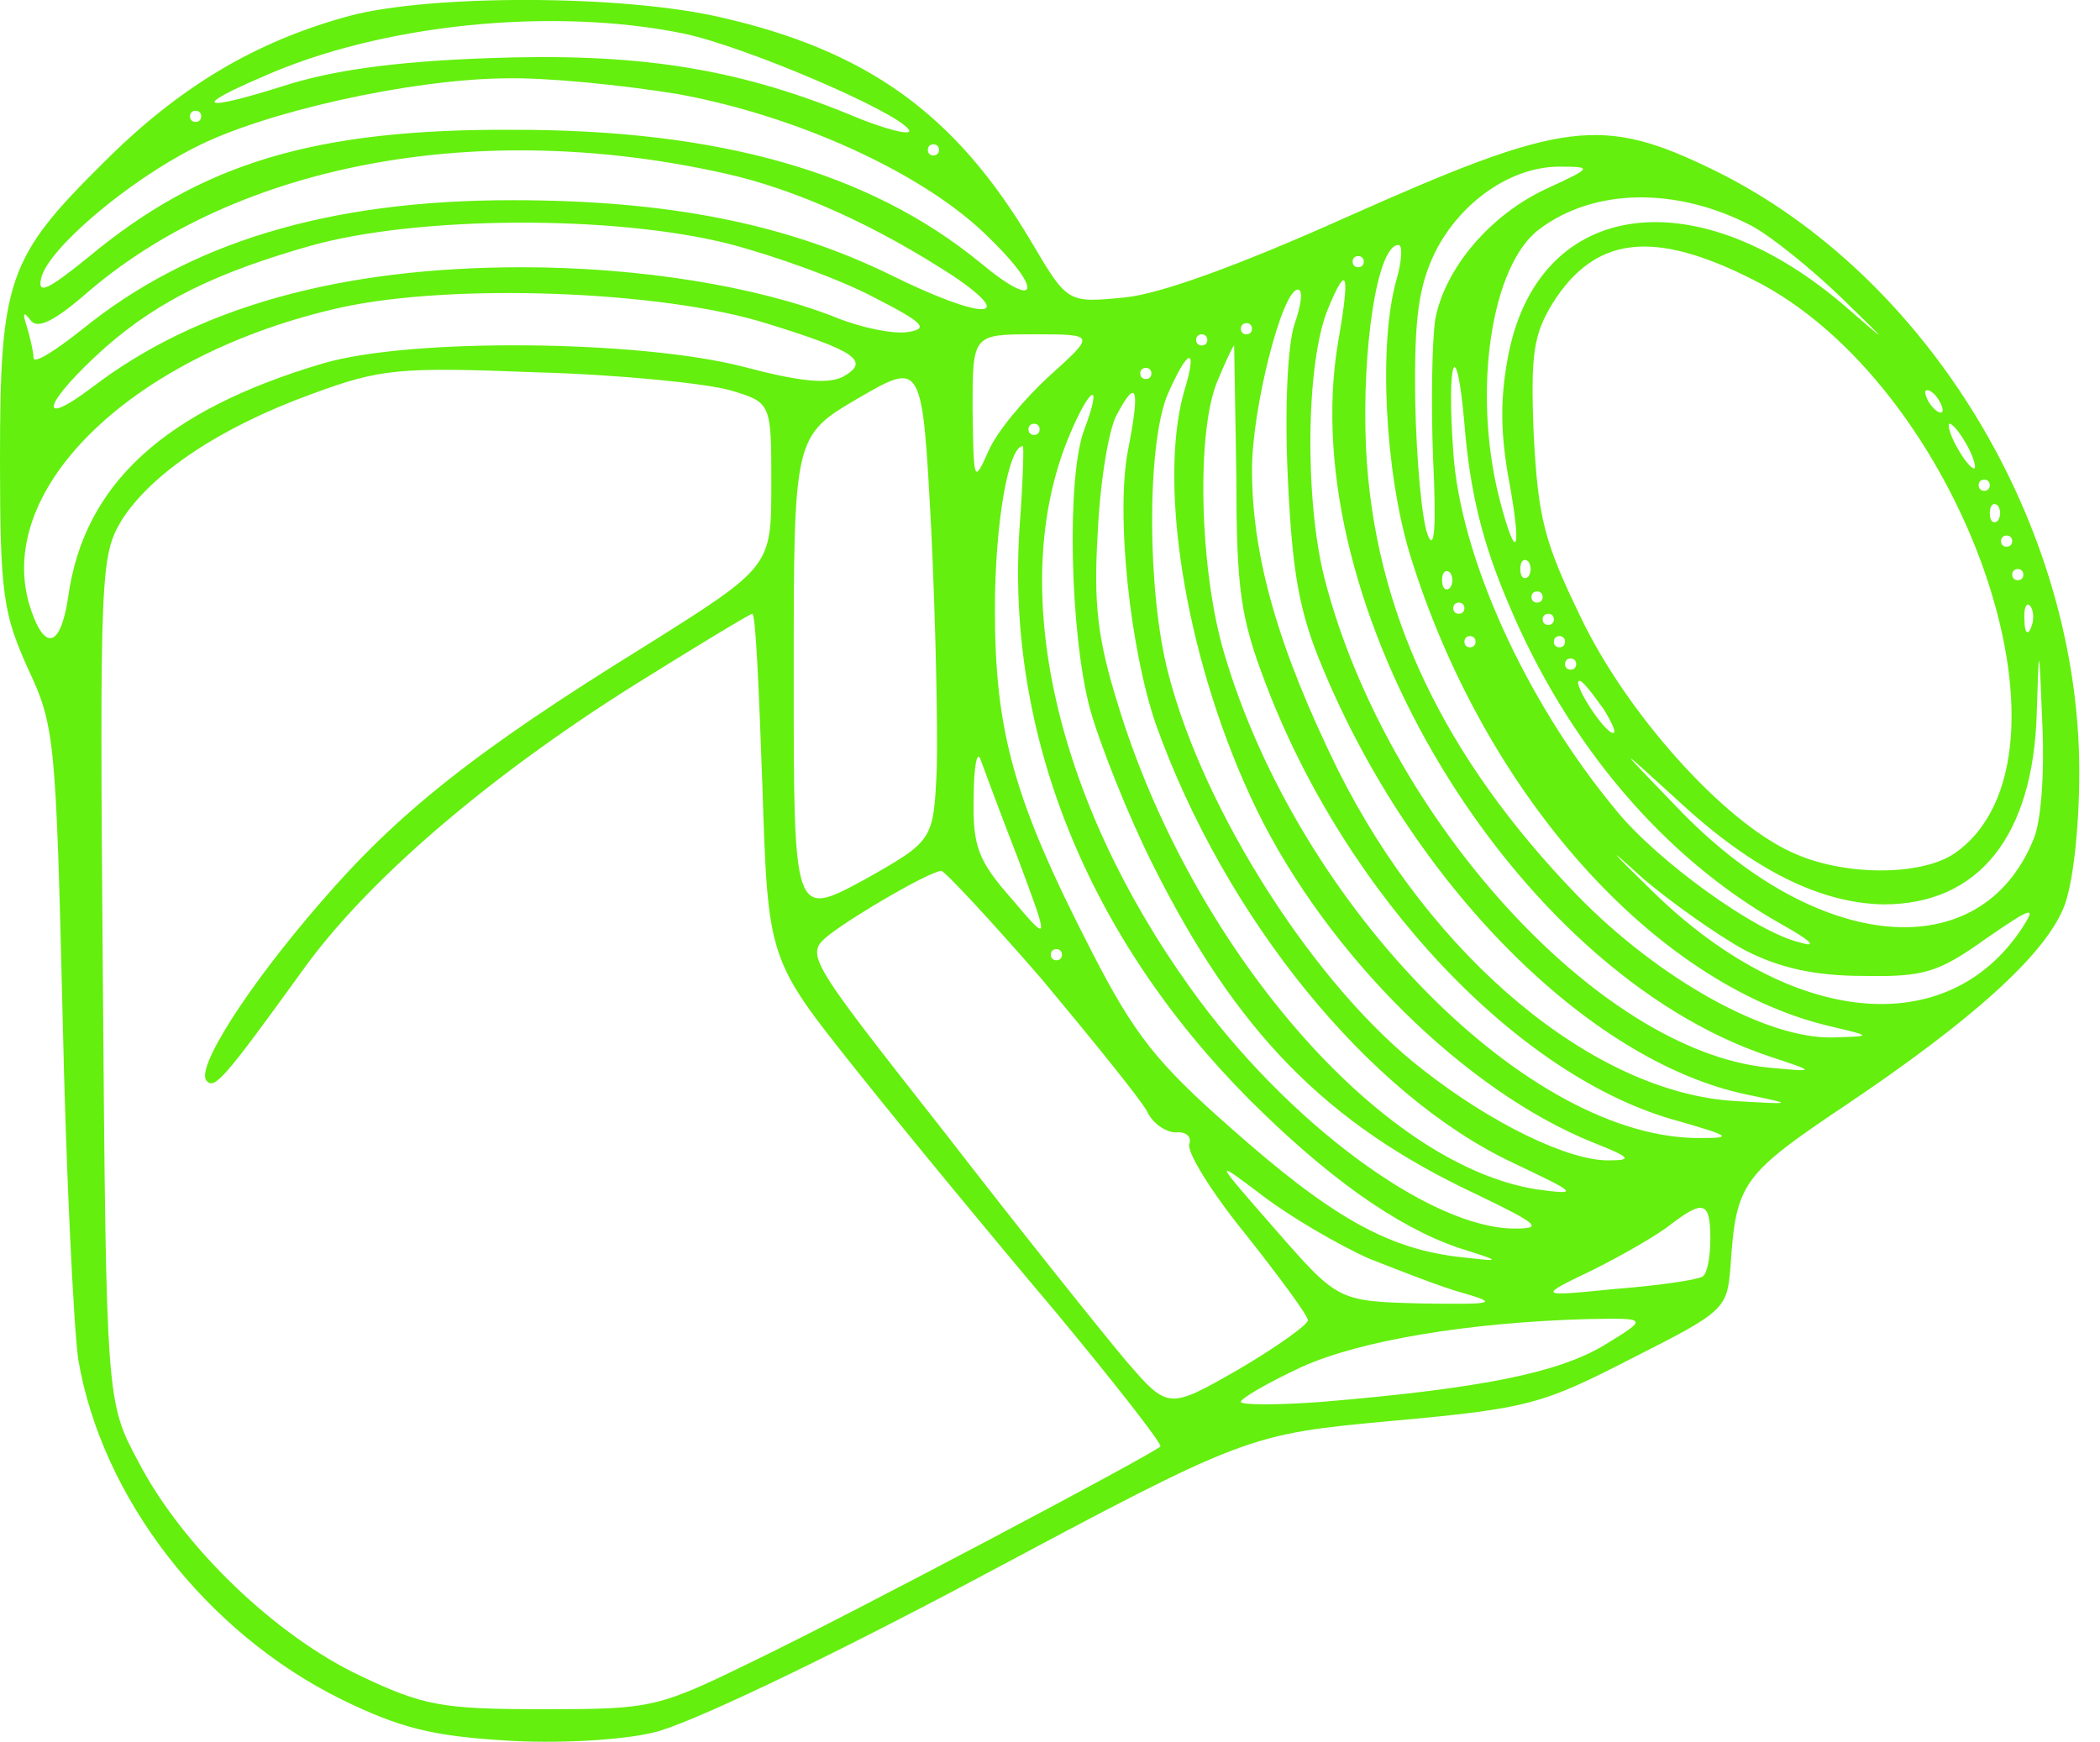 <svg width="47" height="39" viewBox="0 0 47 39" fill="none" xmlns="http://www.w3.org/2000/svg">
<path d="M7.831 0.353C5.704 0.928 4.003 1.954 2.327 3.63C0.175 5.757 0 6.257 0 10.285C0 13.313 0.075 13.738 0.625 14.964C1.226 16.24 1.251 16.54 1.401 22.72C1.476 26.248 1.651 29.725 1.751 30.426C2.277 33.528 4.604 36.531 7.631 38.032C8.957 38.682 9.682 38.857 11.309 38.957C12.409 39.032 13.886 38.957 14.611 38.782C15.337 38.632 18.439 37.156 21.917 35.304C27.921 32.102 27.921 32.102 31.174 31.802C34.226 31.527 34.526 31.427 36.528 30.401C38.605 29.35 38.655 29.3 38.73 28.349C38.855 26.473 38.98 26.298 41.332 24.721C44.159 22.82 45.76 21.369 46.185 20.318C46.386 19.843 46.536 18.592 46.536 17.266C46.536 11.761 43.158 6.182 38.404 3.83C35.852 2.579 35.027 2.68 30.148 4.856C27.746 5.932 25.97 6.582 25.169 6.658C23.893 6.783 23.893 6.783 23.093 5.432C21.391 2.554 19.415 1.128 16.087 0.378C13.886 -0.123 9.632 -0.123 7.831 0.353ZM15.312 0.753C16.713 1.053 20.09 2.504 20.341 2.905C20.441 3.055 19.815 2.905 18.99 2.554C16.413 1.504 14.211 1.178 10.883 1.303C8.807 1.379 7.406 1.579 6.33 1.929C4.503 2.504 4.278 2.404 5.854 1.729C8.532 0.528 12.384 0.153 15.312 0.753ZM15.162 2.104C17.789 2.579 20.566 3.83 22.017 5.206C23.368 6.482 23.293 7.008 21.942 5.882C19.465 3.855 16.112 2.905 11.509 2.905C7.03 2.88 4.503 3.655 1.977 5.757C1.051 6.507 0.826 6.608 0.926 6.207C1.101 5.557 2.827 4.081 4.353 3.305C5.905 2.504 9.182 1.779 11.284 1.754C12.209 1.729 13.936 1.904 15.162 2.104ZM4.503 2.604C4.503 2.68 4.453 2.73 4.378 2.73C4.303 2.73 4.253 2.68 4.253 2.604C4.253 2.529 4.303 2.479 4.378 2.479C4.453 2.479 4.503 2.529 4.503 2.604ZM16.212 3.88C17.814 4.231 19.615 5.056 21.341 6.182C22.817 7.183 21.967 7.158 19.94 6.157C17.588 5.006 14.961 4.481 11.459 4.481C7.331 4.481 4.228 5.432 1.826 7.383C1.226 7.858 0.751 8.159 0.751 8.009C0.751 7.883 0.676 7.558 0.6 7.308C0.5 7.008 0.525 6.958 0.676 7.158C0.826 7.383 1.201 7.208 2.002 6.507C5.354 3.655 10.733 2.654 16.212 3.88ZM21.016 3.355C21.016 3.43 20.966 3.48 20.891 3.48C20.816 3.48 20.766 3.43 20.766 3.355C20.766 3.28 20.816 3.23 20.891 3.23C20.966 3.23 21.016 3.28 21.016 3.355ZM34.652 4.206C33.376 4.781 32.35 5.982 32.125 7.133C32.05 7.608 32.025 9.034 32.075 10.285C32.15 11.862 32.1 12.362 31.95 11.962C31.824 11.636 31.699 10.285 31.674 8.984C31.649 7.108 31.749 6.407 32.125 5.632C32.7 4.506 33.826 3.73 34.902 3.73C35.652 3.73 35.627 3.755 34.652 4.206ZM39.205 5.056C39.63 5.282 40.531 6.007 41.207 6.658C42.282 7.708 42.307 7.733 41.357 6.908C38.004 3.981 34.502 4.431 33.776 7.858C33.576 8.834 33.576 9.61 33.751 10.636C34.076 12.362 33.951 12.687 33.551 11.136C32.95 8.734 33.376 5.932 34.451 5.131C35.677 4.206 37.529 4.181 39.205 5.056ZM16.312 5.457C17.363 5.732 18.814 6.257 19.565 6.658C20.691 7.233 20.791 7.358 20.316 7.433C19.99 7.483 19.265 7.333 18.714 7.108C16.938 6.407 14.311 5.982 11.684 5.982C7.606 5.982 4.403 6.883 2.077 8.659C0.751 9.66 1.001 8.984 2.377 7.758C3.553 6.733 4.829 6.107 6.93 5.507C9.307 4.831 13.736 4.806 16.312 5.457ZM31.249 6.282C30.849 7.708 30.999 10.561 31.549 12.387C33.2 17.766 37.028 22.044 40.956 22.97C41.907 23.195 41.907 23.195 41.032 23.22C39.555 23.27 37.129 21.919 35.302 20.043C32.3 16.941 30.749 13.663 30.573 10.035C30.473 7.808 30.824 5.482 31.299 5.482C31.399 5.482 31.374 5.857 31.249 6.282ZM39.23 6.257C43.884 8.584 46.836 16.915 43.759 19.092C43.008 19.617 41.232 19.617 40.081 19.067C38.555 18.366 36.403 15.965 35.377 13.813C34.551 12.112 34.426 11.586 34.326 9.735C34.251 7.909 34.326 7.483 34.752 6.783C35.702 5.282 37.003 5.131 39.23 6.257ZM30.523 5.857C30.523 5.932 30.473 5.982 30.398 5.982C30.323 5.982 30.273 5.932 30.273 5.857C30.273 5.782 30.323 5.732 30.398 5.732C30.473 5.732 30.523 5.782 30.523 5.857ZM29.948 7.658C28.947 13.563 33.876 21.744 39.605 23.646C40.656 23.996 40.656 23.996 39.58 23.896C35.778 23.52 31.024 18.291 29.648 12.962C29.197 11.211 29.222 8.109 29.723 6.908C30.148 5.882 30.223 6.082 29.948 7.658ZM17.138 7.233C19.165 7.858 19.49 8.084 18.864 8.434C18.514 8.609 17.864 8.534 16.638 8.209C14.311 7.608 9.182 7.558 7.231 8.134C3.678 9.184 1.876 10.836 1.526 13.363C1.351 14.539 0.976 14.589 0.65 13.513C-0.1 10.886 3.027 7.909 7.631 6.883C10.133 6.332 14.811 6.507 17.138 7.233ZM28.972 7.258C28.822 7.708 28.747 9.109 28.822 10.686C28.922 12.812 29.072 13.688 29.598 14.939C31.599 19.768 35.527 23.746 39.08 24.496C40.156 24.721 40.156 24.721 38.855 24.646C35.677 24.471 32.05 21.444 29.948 17.241C28.622 14.539 28.021 12.487 28.021 10.511C28.021 9.134 28.697 6.482 29.047 6.482C29.172 6.482 29.122 6.833 28.972 7.258ZM28.021 7.358C28.021 7.433 27.971 7.483 27.896 7.483C27.821 7.483 27.771 7.433 27.771 7.358C27.771 7.283 27.821 7.233 27.896 7.233C27.971 7.233 28.021 7.283 28.021 7.358ZM23.493 8.409C22.918 8.934 22.292 9.685 22.117 10.11C21.792 10.836 21.792 10.786 21.767 9.159C21.767 7.483 21.767 7.483 23.143 7.483C24.519 7.483 24.519 7.483 23.493 8.409ZM27.021 7.608C27.021 7.683 26.971 7.733 26.896 7.733C26.821 7.733 26.77 7.683 26.77 7.608C26.77 7.533 26.821 7.483 26.896 7.483C26.971 7.483 27.021 7.533 27.021 7.608ZM33.751 13.488C35.077 16.665 37.254 19.217 39.881 20.693C40.556 21.069 40.681 21.219 40.281 21.094C39.305 20.869 37.078 19.267 36.153 18.116C34.126 15.665 32.675 12.437 32.525 10.11C32.375 8.009 32.6 7.458 32.775 9.485C32.9 11.011 33.175 12.137 33.751 13.488ZM27.671 10.686C27.671 13.213 27.771 13.838 28.322 15.289C30.123 20.043 34.001 24.146 37.579 25.097C38.705 25.422 38.78 25.472 38.104 25.472C34.251 25.547 29.072 20.318 27.396 14.614C26.846 12.762 26.77 9.66 27.246 8.534C27.421 8.109 27.596 7.733 27.621 7.733C27.621 7.733 27.646 9.059 27.671 10.686ZM20.966 17.216C20.891 18.817 20.891 18.817 19.34 19.693C17.764 20.543 17.764 20.543 17.764 15.139C17.764 9.76 17.764 9.76 19.215 8.909C20.641 8.084 20.641 8.084 20.841 11.836C20.941 13.913 20.991 16.34 20.966 17.216ZM26.495 8.784C25.895 10.961 26.595 14.964 28.122 18.116C29.723 21.394 32.8 24.421 35.652 25.572C36.478 25.897 36.553 25.972 36.028 25.972C35.127 25.997 33.376 25.147 31.849 23.946C29.473 22.119 26.946 18.191 26.145 15.064C25.67 13.238 25.67 9.985 26.12 8.859C26.595 7.758 26.821 7.733 26.495 8.784ZM16.337 8.734C17.263 9.009 17.263 9.009 17.263 10.836C17.263 12.687 17.263 12.687 14.436 14.463C10.633 16.815 8.907 18.191 7.181 20.193C5.529 22.094 4.353 23.946 4.629 24.196C4.804 24.396 5.054 24.096 6.755 21.744C8.181 19.743 10.883 17.416 14.186 15.339C15.587 14.464 16.788 13.738 16.838 13.738C16.913 13.738 16.988 15.464 17.063 17.591C17.188 21.469 17.188 21.469 19.14 23.921C20.215 25.272 22.217 27.699 23.593 29.325C24.944 30.951 26.02 32.327 25.97 32.377C25.795 32.552 19.04 36.13 16.913 37.156C14.711 38.232 14.611 38.257 12.159 38.257C9.883 38.257 9.482 38.182 8.056 37.506C6.155 36.605 4.078 34.604 3.102 32.728C2.377 31.377 2.377 31.377 2.302 21.919C2.227 12.737 2.252 12.437 2.727 11.636C3.403 10.586 4.929 9.56 7.005 8.809C8.507 8.259 8.907 8.209 12.009 8.334C13.861 8.384 15.812 8.584 16.337 8.734ZM25.77 8.359C25.77 8.434 25.72 8.484 25.645 8.484C25.57 8.484 25.52 8.434 25.52 8.359C25.52 8.284 25.57 8.234 25.645 8.234C25.72 8.234 25.77 8.284 25.77 8.359ZM24.269 9.61C23.868 10.661 23.943 14.163 24.394 15.865C24.619 16.665 25.244 18.241 25.795 19.342C27.671 23.095 29.673 25.147 33.025 26.723C34.426 27.398 34.551 27.499 33.901 27.499C32 27.499 28.772 25.097 26.645 22.119C23.593 17.866 22.542 13.113 23.918 9.785C24.394 8.634 24.694 8.484 24.269 9.61ZM25.244 10.085C24.969 11.536 25.294 14.539 25.87 16.215C27.421 20.543 30.623 24.496 33.851 26.022C35.327 26.723 35.352 26.748 34.401 26.623C30.874 26.073 26.671 21.194 25.019 15.764C24.569 14.313 24.469 13.538 24.569 11.912C24.619 10.786 24.819 9.585 24.994 9.285C25.445 8.434 25.52 8.684 25.244 10.085ZM43.408 8.984C43.483 9.109 43.508 9.235 43.433 9.235C43.358 9.235 43.233 9.109 43.158 8.984C43.083 8.834 43.058 8.734 43.133 8.734C43.208 8.734 43.333 8.834 43.408 8.984ZM23.268 9.61C23.268 9.685 23.218 9.735 23.143 9.735C23.068 9.735 23.018 9.685 23.018 9.61C23.018 9.535 23.068 9.485 23.143 9.485C23.218 9.485 23.268 9.535 23.268 9.61ZM44.034 9.985C44.184 10.26 44.234 10.486 44.184 10.486C44.109 10.486 43.934 10.26 43.784 9.985C43.633 9.71 43.583 9.485 43.633 9.485C43.709 9.485 43.884 9.71 44.034 9.985ZM22.817 11.836C22.517 16.44 24.344 20.968 27.946 24.596C29.698 26.348 31.249 27.448 32.625 27.924C33.651 28.249 33.651 28.249 32.575 28.124C31.024 27.924 29.773 27.223 27.546 25.247C25.895 23.796 25.395 23.17 24.444 21.319C22.692 17.916 22.267 16.39 22.267 13.638C22.267 11.736 22.567 9.985 22.893 9.985C22.918 9.985 22.893 10.811 22.817 11.836ZM44.534 10.861C44.534 10.936 44.484 10.986 44.409 10.986C44.334 10.986 44.284 10.936 44.284 10.861C44.284 10.786 44.334 10.736 44.409 10.736C44.484 10.736 44.534 10.786 44.534 10.861ZM44.709 11.661C44.609 11.736 44.534 11.661 44.534 11.486C44.534 11.311 44.609 11.236 44.709 11.311C44.784 11.411 44.784 11.561 44.709 11.661ZM45.035 12.112C45.035 12.187 44.984 12.237 44.91 12.237C44.834 12.237 44.784 12.187 44.784 12.112C44.784 12.037 44.834 11.987 44.91 11.987C44.984 11.987 45.035 12.037 45.035 12.112ZM34.201 12.912C34.101 12.987 34.026 12.912 34.026 12.737C34.026 12.562 34.101 12.487 34.201 12.562C34.276 12.662 34.276 12.812 34.201 12.912ZM32.45 13.163C32.35 13.238 32.275 13.163 32.275 12.987C32.275 12.812 32.35 12.737 32.45 12.812C32.525 12.912 32.525 13.062 32.45 13.163ZM45.285 12.862C45.285 12.937 45.235 12.987 45.16 12.987C45.085 12.987 45.035 12.937 45.035 12.862C45.035 12.787 45.085 12.737 45.16 12.737C45.235 12.737 45.285 12.787 45.285 12.862ZM34.526 13.363C34.526 13.438 34.477 13.488 34.401 13.488C34.326 13.488 34.276 13.438 34.276 13.363C34.276 13.288 34.326 13.238 34.401 13.238C34.477 13.238 34.526 13.288 34.526 13.363ZM32.775 13.613C32.775 13.688 32.725 13.738 32.65 13.738C32.575 13.738 32.525 13.688 32.525 13.613C32.525 13.538 32.575 13.488 32.65 13.488C32.725 13.488 32.775 13.538 32.775 13.613ZM45.46 14.038C45.385 14.238 45.31 14.163 45.31 13.888C45.285 13.613 45.36 13.463 45.435 13.563C45.51 13.638 45.535 13.863 45.46 14.038ZM34.777 13.863C34.777 13.938 34.727 13.988 34.652 13.988C34.577 13.988 34.526 13.938 34.526 13.863C34.526 13.788 34.577 13.738 34.652 13.738C34.727 13.738 34.777 13.788 34.777 13.863ZM33.025 14.364C33.025 14.438 32.975 14.489 32.9 14.489C32.825 14.489 32.775 14.438 32.775 14.364C32.775 14.288 32.825 14.238 32.9 14.238C32.975 14.238 33.025 14.288 33.025 14.364ZM35.027 14.364C35.027 14.438 34.977 14.489 34.902 14.489C34.827 14.489 34.777 14.438 34.777 14.364C34.777 14.288 34.827 14.238 34.902 14.238C34.977 14.238 35.027 14.288 35.027 14.364ZM45.51 18.792C44.334 21.669 40.656 21.344 37.529 18.066C36.153 16.64 36.153 16.64 37.579 17.941C39.255 19.492 40.756 20.218 42.157 20.243C44.284 20.243 45.51 18.717 45.585 15.94C45.635 14.364 45.635 14.364 45.71 16.215C45.76 17.291 45.685 18.392 45.51 18.792ZM35.277 14.864C35.277 14.939 35.227 14.989 35.152 14.989C35.077 14.989 35.027 14.939 35.027 14.864C35.027 14.789 35.077 14.739 35.152 14.739C35.227 14.739 35.277 14.789 35.277 14.864ZM35.903 15.89C36.128 16.265 36.203 16.465 36.053 16.39C35.778 16.215 35.177 15.239 35.352 15.239C35.427 15.239 35.652 15.539 35.903 15.89ZM22.793 19.242C23.493 21.119 23.493 21.119 22.642 20.118C21.892 19.267 21.767 18.942 21.792 17.866C21.792 17.166 21.867 16.79 21.942 16.991C22.017 17.191 22.392 18.216 22.793 19.242ZM39.055 21.269C39.831 21.669 40.631 21.844 41.707 21.844C43.058 21.869 43.383 21.769 44.434 21.019C45.485 20.293 45.585 20.268 45.26 20.768C43.583 23.32 40.081 22.97 37.003 19.968C35.978 18.967 35.928 18.892 36.778 19.668C37.429 20.218 38.455 20.944 39.055 21.269ZM23.318 21.919C24.444 23.27 25.52 24.596 25.67 24.872C25.795 25.147 26.095 25.347 26.32 25.347C26.545 25.322 26.671 25.447 26.62 25.597C26.545 25.772 27.121 26.698 27.896 27.649C28.647 28.599 29.273 29.45 29.273 29.55C29.273 29.65 28.572 30.151 27.721 30.651C26.145 31.552 26.145 31.552 25.194 30.451C24.669 29.825 22.843 27.549 21.141 25.347C18.014 21.369 18.014 21.369 18.564 20.919C19.19 20.443 20.791 19.517 21.066 19.492C21.141 19.492 22.167 20.593 23.318 21.919ZM23.768 21.369C23.768 21.444 23.718 21.494 23.643 21.494C23.568 21.494 23.518 21.444 23.518 21.369C23.518 21.294 23.568 21.244 23.643 21.244C23.718 21.244 23.768 21.294 23.768 21.369ZM30.648 28.174C31.349 28.449 32.3 28.825 32.775 28.95C33.551 29.175 33.426 29.2 31.799 29.175C29.948 29.125 29.948 29.125 28.547 27.524C27.146 25.922 27.146 25.922 28.272 26.773C28.897 27.248 29.973 27.874 30.648 28.174ZM38.279 27.724C38.279 28.149 38.204 28.524 38.104 28.574C37.979 28.649 37.129 28.774 36.153 28.85C34.401 29.025 34.401 29.025 35.652 28.424C36.353 28.074 37.129 27.624 37.404 27.398C38.129 26.848 38.279 26.898 38.279 27.724ZM35.877 30.126C34.852 30.726 33.175 31.076 29.598 31.377C28.597 31.452 27.771 31.452 27.771 31.377C27.771 31.302 28.372 30.951 29.122 30.601C30.448 30 32.875 29.6 35.527 29.525C36.903 29.5 36.903 29.5 35.877 30.126Z" fill="#64EF0E"/>
</svg>
